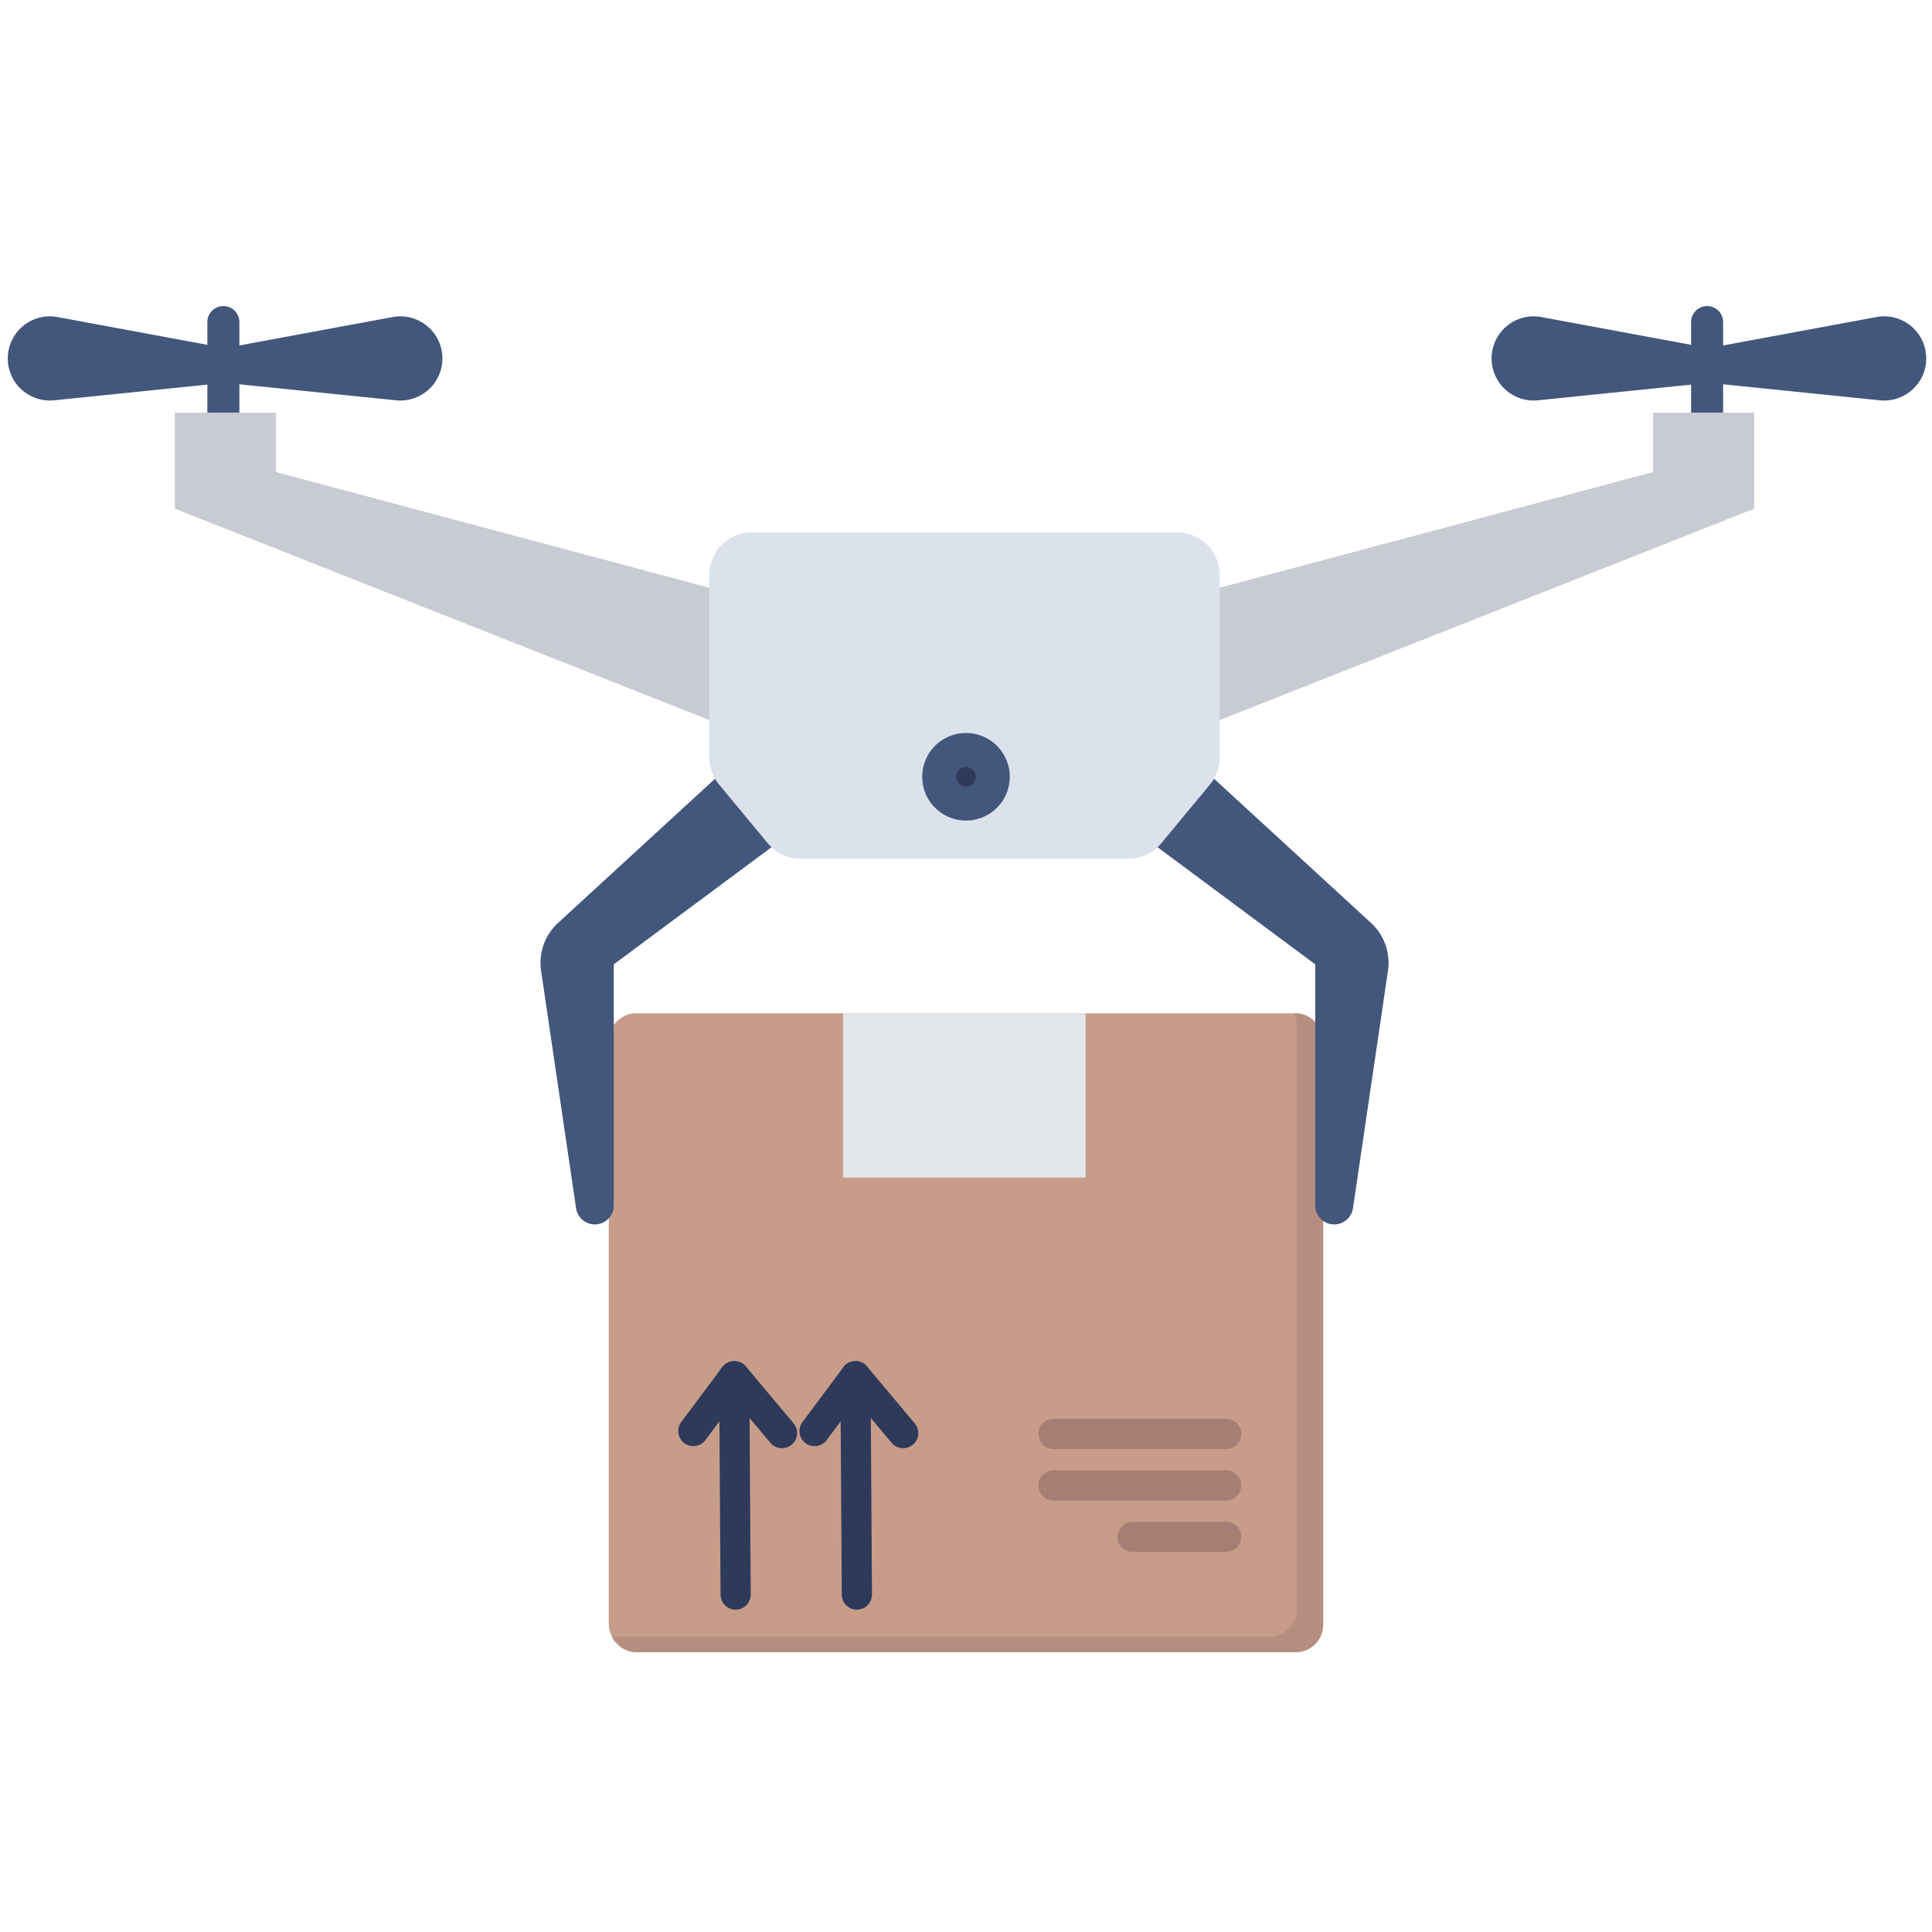 <svg id="flat" height="512" viewBox="0 0 128 128" width="512" xmlns="http://www.w3.org/2000/svg"><g fill="#43567c"><path d="m113.1 20.278a1.061 1.061 0 0 0 -1.061 1.061v8.091h2.121v-8.091a1.06 1.06 0 0 0 -1.06-1.061z"/><path d="m124.271 21.015-10.793 2v2.374l11.039 1.13a2.789 2.789 0 0 0 3.1-2.771 2.789 2.789 0 0 0 -3.346-2.733z"/><path d="m102.169 21.015 10.793 2v2.374l-11.039 1.13a2.789 2.789 0 0 1 -3.1-2.771 2.788 2.788 0 0 1 3.346-2.733z"/><path d="m14.8 20.278a1.061 1.061 0 0 0 -1.061 1.061v8.091h2.121v-8.091a1.06 1.06 0 0 0 -1.06-1.061z"/><path d="m25.964 21.015-10.793 2v2.374l11.039 1.13a2.789 2.789 0 0 0 3.1-2.771 2.789 2.789 0 0 0 -3.346-2.733z"/><path d="m3.862 21.015 10.793 2v2.374l-11.039 1.129a2.789 2.789 0 0 1 -3.1-2.771 2.788 2.788 0 0 1 3.346-2.732z"/></g><rect fill="#c79d8a" height="42.333" rx="1.824" width="47.333" x="40.334" y="67.132"/><g opacity=".5"><path d="m87.666 68.954v38.69a1.826 1.826 0 0 1 -1.824 1.823h-43.684a1.826 1.826 0 0 1 -1.647-1.042h43.589a1.827 1.827 0 0 0 1.824-1.824v-38.684a1.768 1.768 0 0 0 -.182-.787h.1a1.826 1.826 0 0 1 1.824 1.824z" fill="#a67f74"/></g><path d="m56.77 106.645a1 1 0 0 1 -1-.994l-.093-14.465a1 1 0 1 1 2-.013l.093 14.466a1 1 0 0 1 -.994 1.006z" fill="#2f3a5a"/><path d="m59.837 95.949a1 1 0 0 1 -.766-.358l-2.348-2.8-1.955 2.62a1 1 0 0 1 -1.6-1.2l2.71-3.633a1 1 0 0 1 .773-.4.96.96 0 0 1 .795.357l3.16 3.769a1 1 0 0 1 -.766 1.643z" fill="#2f3a5a"/><path d="m48.738 106.645a1 1 0 0 1 -1-.994l-.093-14.465a1 1 0 0 1 .994-1.007h.006a1 1 0 0 1 1 .994l.093 14.466a1 1 0 0 1 -.994 1.006z" fill="#2f3a5a"/><path d="m51.805 95.949a1 1 0 0 1 -.767-.358l-2.348-2.8-1.954 2.619a1 1 0 0 1 -1.6-1.2l2.711-3.633a1 1 0 0 1 .773-.4.965.965 0 0 1 .8.357l3.159 3.769a1 1 0 0 1 -.766 1.643z" fill="#2f3a5a"/><path d="m55.853 67.132h16.073v10.883h-16.073z" fill="#e1e6e9"/><path d="m81.24 96h-11.44a1 1 0 0 1 0-2h11.44a1 1 0 0 1 0 2z" fill="#a67f74"/><path d="m81.24 99.412h-11.44a1 1 0 1 1 0-2h11.44a1 1 0 0 1 0 2z" fill="#a67f74"/><path d="m81.24 102.821h-6.2a1 1 0 0 1 0-2h6.2a1 1 0 0 1 0 2z" fill="#a67f74"/><path d="m90.832 61.145-12.761-11.721-4.924 4.076 13.992 10.39v15.964a1.256 1.256 0 0 0 2.5.184l2.318-15.722a3.6 3.6 0 0 0 -1.125-3.171z" fill="#43567c"/><path d="m36.973 61.145 12.761-11.721 4.924 4.076-13.993 10.39v15.964a1.256 1.256 0 0 1 -2.5.184l-2.316-15.722a3.6 3.6 0 0 1 1.124-3.171z" fill="#43567c"/><path d="m109.518 27.336v3.941l-31.685 8.456.81 8.831 37.579-14.864v-6.364z" fill="#c8cbd2"/><path d="m18.287 31.277v-3.941h-6.704v6.364l37.579 14.864.81-8.831z" fill="#c8cbd2"/><path d="m77.99 35.276h-28.175a2.821 2.821 0 0 0 -2.821 2.824v12.081a2.819 2.819 0 0 0 .649 1.8l3.226 3.889a2.821 2.821 0 0 0 2.172 1.019h21.723a2.819 2.819 0 0 0 2.171-1.019l3.226-3.889a2.82 2.82 0 0 0 .65-1.8v-12.081a2.821 2.821 0 0 0 -2.821-2.824z" fill="#dbe2eb"/><path d="m64 48.564a2.9 2.9 0 1 0 2.9 2.9 2.9 2.9 0 0 0 -2.9-2.9z" fill="#43567c"/><path d="m64 50.816a.651.651 0 1 0 .65.651.651.651 0 0 0 -.65-.651z" fill="#2f3a5a"/></svg>